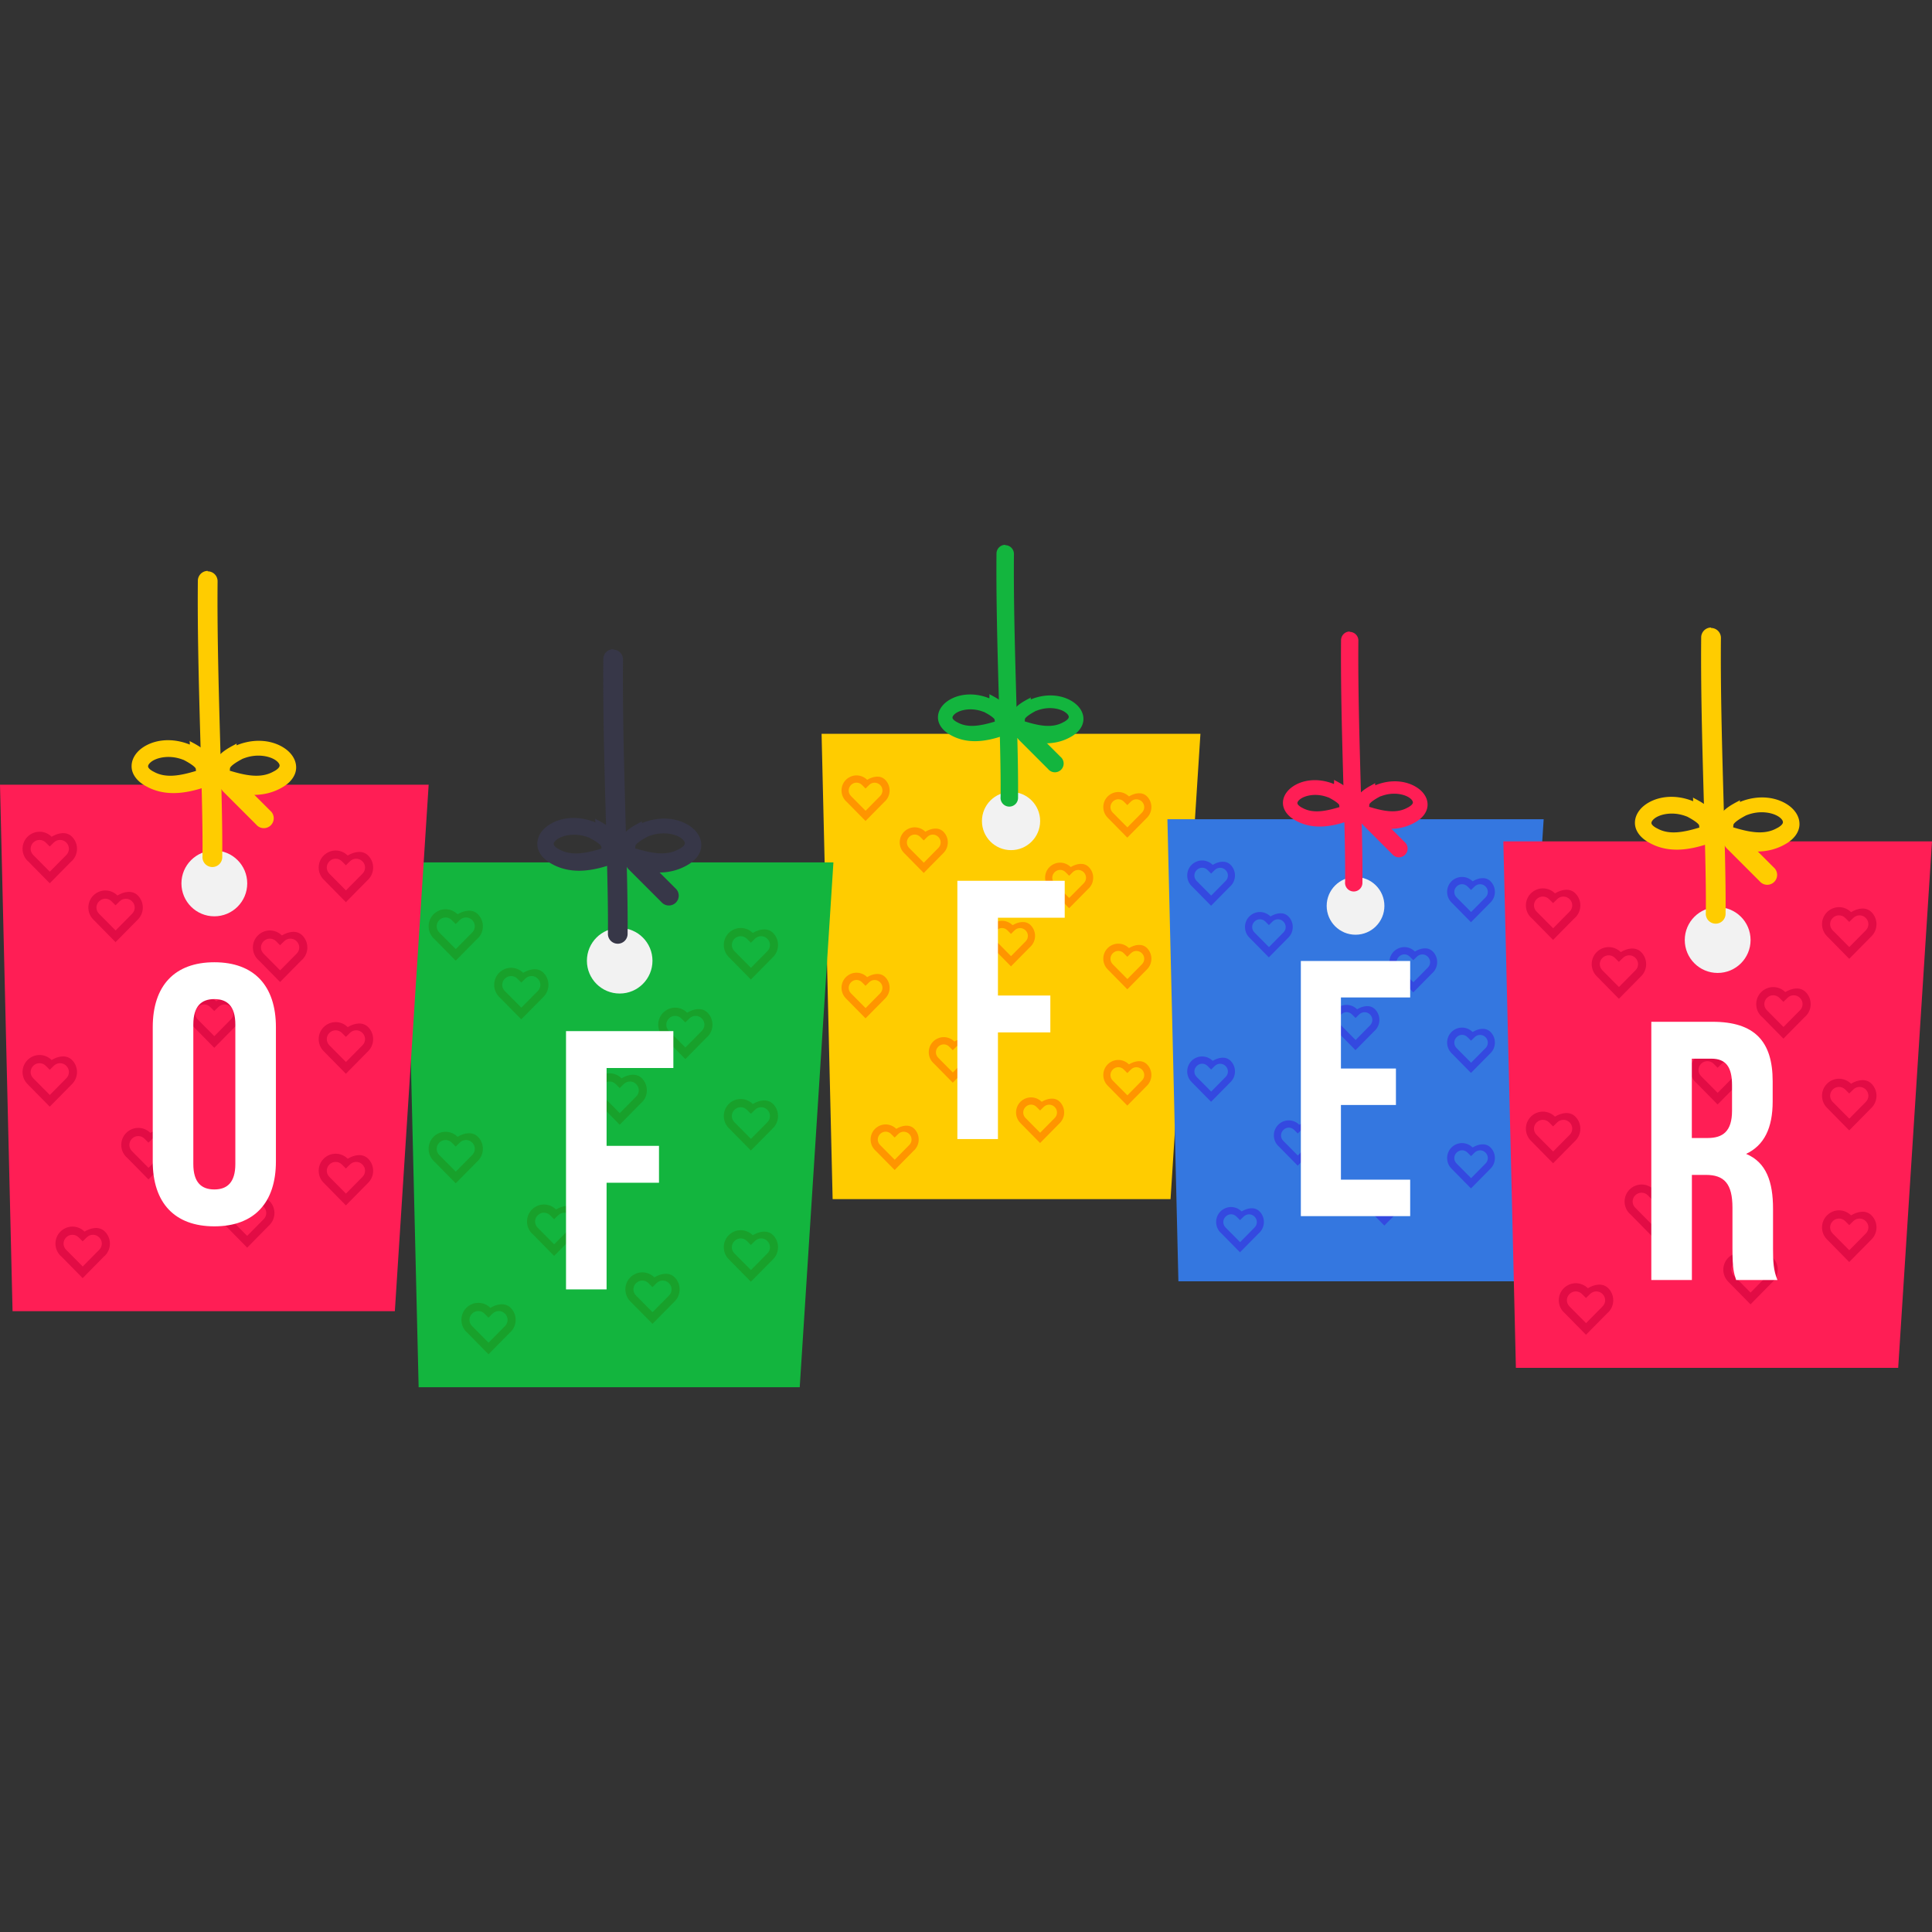 <svg xmlns="http://www.w3.org/2000/svg" width="32" height="32" viewBox="0 0 32 32"><rect x="0" y="0" width="32" height="32" fill="#333333" stroke="none"/><g transform="translate(0 -1020.362)"><path fill="#fc0" d="m 13.608,1032.516 6.275,0 -0.495,7.707 -5.597,0 z"/><circle cx="16.746" cy="1033.961" r=".482" fill="#f2f2f2"/><path style="line-height:normal;text-indent:0;text-align:start;text-decoration-line:none;text-decoration-style:solid;text-decoration-color:#000;text-transform:none;block-progression:tb;isolation:auto;mix-blend-mode:normal" fill="#13b53e" fill-rule="evenodd" d="m 16.649,1029.386 a 0.145,0.145 0 0 0 -0.144,0.146 c -0.013,1.376 0.078,3.096 0.068,4.029 a 0.145,0.145 0 1 0 0.289,0.01 c 0.01,-0.956 -0.081,-2.669 -0.068,-4.03 a 0.145,0.145 0 0 0 -0.145,-0.149 z" color="#000" font-family="sans-serif" font-weight="400" overflow="visible" white-space="normal"/><path style="line-height:normal;text-indent:0;text-align:start;text-decoration-line:none;text-decoration-style:solid;text-decoration-color:#000;text-transform:none;block-progression:tb;isolation:auto;mix-blend-mode:normal" fill="#13b53e" fill-rule="evenodd" d="M16.979 1032.37a.145.145 0 0 0-.101.248l.482.482a.145.145 0 1 0 .204-.204l-.482-.482a.145.145 0 0 0-.103-.044zM16.387 1031.929c-.274-.112-.544-.069-.71.058-.083.064-.147.159-.141.271.006.111.085.208.199.273.278.161.586.118.879.018a.12.12 0 0 0 .074-.026.12.12 0 0 0 .006-.01.12.12 0 0 0 .003-.01.12.12 0 0 0 .006-.01.12.12 0 0 0 .003-.01.12.12 0 0 0 .005-.01.12.12 0 0 0 .003-.01.12.12 0 0 0 .005-.01.12.12 0 0 0 .002-.01.12.12 0 0 0 .004-.01.12.12 0 0 0 .002-.01.12.12 0 0 0 .003-.01.12.12 0 0 0 .002-.01.12.12 0 0 0 .002-.01.12.12 0 0 0-.009-.089c-.003-.08-.004-.158-.05-.228-.057-.087-.146-.143-.277-.21a.12.12 0 0 0-.009-.01zm-.093.223c.11.057.161.098.178.123.004.01.003.031.006.039-.231.068-.445.113-.624.01a.12.12 0 0 0-.002 0c-.071-.04-.076-.066-.076-.076-0-.01.006-.035.047-.067.081-.062.272-.107.47-.027z" color="#000" font-family="sans-serif" font-weight="400" overflow="visible" white-space="normal"/><path style="line-height:normal;text-indent:0;text-align:start;text-decoration-line:none;text-decoration-style:solid;text-decoration-color:#000;text-transform:none;block-progression:tb;isolation:auto;mix-blend-mode:normal" fill="#13b53e" fill-rule="evenodd" d="m 17.071,1031.912 a 0.12,0.12 0 0 0 -0.009,0.01 c -0.135,0.069 -0.225,0.127 -0.283,0.215 -0.047,0.072 -0.049,0.153 -0.052,0.235 a 0.12,0.12 0 0 0 -0.007,0.092 0.12,0.12 0 0 0 0.002,0.01 0.12,0.12 0 0 0 0.002,0.01 0.12,0.12 0 0 0 0.004,0.01 0.12,0.12 0 0 0 0.002,0.01 0.12,0.12 0 0 0 0.005,0.01 0.12,0.12 0 0 0 8.1e-4,0 0.12,0.12 0 0 0 0.005,0.01 0.12,0.12 0 0 0 0.003,0.01 0.12,0.12 0 0 0 0.005,0.01 0.12,0.12 0 0 0 0.007,0.01 0.12,0.12 0 0 0 0.002,0 0.12,0.12 0 0 0 0.003,0 0.12,0.12 0 0 0 0.074,0.027 c 0.302,0.103 0.62,0.149 0.906,-0.017 2.6e-4,-2e-4 -2.5e-4,0 0,0 0.118,-0.066 0.198,-0.166 0.204,-0.28 0.006,-0.114 -0.059,-0.21 -0.144,-0.276 -0.17,-0.131 -0.447,-0.177 -0.728,-0.061 z m 0.094,0.223 c 0.205,-0.083 0.402,-0.036 0.487,0.03 0.043,0.033 0.051,0.06 0.05,0.072 -4.8e-4,0.013 -0.007,0.042 -0.081,0.083 a 0.12,0.12 0 0 0 -0.002,0 c -0.186,0.109 -0.407,0.064 -0.647,-0.01 0.003,-0.011 0.002,-0.039 0.007,-0.047 0.018,-0.027 0.072,-0.07 0.185,-0.13 z" color="#000" font-family="sans-serif" font-weight="400" overflow="visible" white-space="normal"/><path style="line-height:normal;text-indent:0;text-align:start;text-decoration-line:none;text-decoration-style:solid;text-decoration-color:#000;text-transform:none;block-progression:tb;isolation:auto;mix-blend-mode:normal" fill="#ff9500" fill-rule="evenodd" d="M18.523 1035.992c-.064 0-.128.025-.176.073-.097.097-.097.256 0 .353l.014.014.311.316.312-.316.014-.014c.097-.097.097-.256 0-.353-.082-.082-.203-.057-.299 0-.049-.048-.113-.073-.177-.073zm0 .12c.033 0 .066.013.091.039l.058.058.059-.058c.051-.051.131-.051.183 0 .051.052.051.131 0 .183l-.014.014-.227.23-.228-.23-.014-.014c-.051-.052-.051-.131 0-.183.026-.026.058-.039.091-.039zM14.187 1036.473c-.064 0-.128.025-.176.073-.097.097-.097.256 0 .353l.014.014.311.316.312-.316.014-.014c.097-.097.097-.256 0-.353-.082-.082-.203-.057-.299 0-.049-.048-.113-.073-.177-.073zm0 .12c.033 0 .066.013.091.039l.058.058.059-.058c.051-.051.131-.051.183 0 .051.052.051.131 0 .183l-.014.014-.227.23-.228-.23-.014-.014c-.051-.051-.051-.131 0-.183.026-.026.058-.039.091-.039zM16.596 1035.613c-.064 0-.128.026-.176.073-.097.097-.097.256 0 .353l0 0 .014.013.311.316.312-.316.014-.013 0 0c.097-.097.097-.256 0-.353-.082-.082-.203-.057-.299 0-.049-.048-.113-.073-.177-.073zm0 .12c.033 0 .066.013.091.039l.058.058.059-.058c.051-.051.131-.051.183 0 .051.051.051.131 0 .183l-.014.014-.227.23-.228-.23-.014-.014c-.051-.052-.051-.131 0-.183.026-.026.058-.039.091-.039zM15.151 1034.065c-.064 0-.128.025-.176.073-.097.097-.097.256 0 .353l.014.014.311.316.312-.316.014-.014c.097-.097.097-.256 0-.353-.082-.082-.203-.057-.299 0-.049-.048-.113-.073-.177-.073zm0 .12c.033 0 .066.013.091.039l.058.058.059-.058c.051-.051.131-.051.183 0 .051.052.051.131 0 .183l-.014.014-.227.23-.228-.23-.014-.014c-.051-.051-.051-.131 0-.183.026-.026.058-.039.091-.039zM17.559 1034.65c-.064 0-.128.026-.176.073-.097.097-.097.256 0 .353l0 0 .014.013.311.316.312-.316.014-.013 0 0c.097-.097.097-.256 0-.353-.082-.082-.203-.057-.299 0-.049-.048-.113-.073-.177-.073zm0 .12c.033 0 .066.013.091.039l.058.058.059-.058c.051-.051.131-.051.183 0 .051.052.051.131 0 .183l-.014.014-.227.229-.228-.229-.014-.014c-.051-.052-.051-.131 0-.183.026-.026.058-.039.091-.039zM15.632 1037.54c-.064 0-.128.026-.176.073-.097.097-.097.256 0 .353l0 0 .014.013.311.316.312-.316.014-.013 0 0c.097-.097.097-.256 0-.353-.082-.082-.203-.057-.299 0-.049-.048-.113-.073-.177-.073zm0 .12c.033 0 .066.013.091.039l.058.058.059-.058c.051-.051.131-.051.183 0 .051.052.051.131 0 .183l-.014.014-.227.23-.228-.23-.014-.014c-.051-.051-.051-.131 0-.183.026-.026.058-.039.091-.039zM17.078 1038.538c-.064 0-.128.026-.176.073-.097.097-.097.256 0 .353l.014.014.311.316.312-.316.014-.014c.097-.097.097-.256 0-.353-.082-.082-.203-.057-.299 0-.049-.048-.113-.073-.177-.073zm0 .12c.033 0 .066.013.091.039l.058.058.059-.058c.051-.051.131-.051.183 0 .051.052.051.131 0 .183l-.014.014-.227.23-.228-.23-.014-.014c-.051-.052-.051-.131 0-.183.026-.026.058-.039.091-.039zM14.669 1038.986c-.064 0-.128.026-.176.073-.097.097-.097.256 0 .353l0 0 .014.013.311.316.312-.316.014-.013 0 0c.097-.097.097-.256 0-.353-.082-.082-.203-.057-.299 0-.049-.048-.113-.073-.177-.073zm0 .12c.033 0 .066.013.091.039l.058.058.059-.058c.051-.051.131-.051.183 0 .051.052.051.131 0 .182l-.014.014-.227.23-.228-.23-.014-.014c-.051-.052-.051-.131 0-.182.026-.026.058-.039.091-.039zM18.523 1037.918c-.064 0-.128.025-.176.073-.097.097-.097.256 0 .353l.014.014.311.316.312-.316.014-.014c.097-.097.097-.256 0-.353-.082-.082-.203-.057-.299 0-.049-.048-.113-.073-.177-.073zm0 .12c.033 0 .066.013.091.039l.058.058.059-.058c.051-.051.131-.051.183 0 .051.052.051.131 0 .183l-.014.014-.227.23-.228-.23-.014-.014c-.051-.052-.051-.131 0-.183.026-.026.058-.039.091-.039zM18.523 1033.48c-.064 0-.128.026-.176.073-.097.097-.097.256 0 .353l.014.014.311.316.312-.316.014-.014c.097-.097.097-.256 0-.353-.082-.082-.203-.057-.299 0-.049-.048-.113-.073-.177-.073zm0 .12c.033 0 .066.013.091.039l.058.058.059-.058c.051-.051.131-.051.183 0 .051.052.051.131 0 .183l-.014.014-.227.23-.228-.23-.014-.014c-.051-.052-.051-.131 0-.183.026-.026.058-.039.091-.039zM14.187 1033.205c-.064 0-.128.026-.176.073-.097.097-.097.256 0 .353l0 0 .014.013.311.316.312-.316.014-.013 0 0c.097-.097.097-.256 0-.353-.082-.082-.203-.057-.299 0-.049-.048-.113-.073-.177-.073zm0 .12c.033 0 .066.013.091.039l.058.058.059-.058c.051-.051.131-.051.183 0 .051.051.051.131 0 .183l-.014.014-.227.23-.228-.23-.014-.014c-.051-.052-.051-.131 0-.183.026-.026.058-.039.091-.039z" color="#000" font-family="sans-serif" font-weight="400" overflow="visible" white-space="normal"/><path fill="#13b53e" d="m 6.726,1034.646 7.078,0 -0.558,8.693 -6.312,0 z"/><circle cx="10.264" cy="1036.275" r=".543" fill="#f2f2f2"/><path style="line-height:normal;text-indent:0;text-align:start;text-decoration-line:none;text-decoration-style:solid;text-decoration-color:#000;text-transform:none;block-progression:tb;isolation:auto;mix-blend-mode:normal" fill="#373748" fill-rule="evenodd" d="m 10.155,1031.115 a 0.163,0.163 0 0 0 -0.162,0.165 c -0.015,1.552 0.087,3.491 0.076,4.545 a 0.163,0.163 0 1 0 0.326,0.01 c 0.011,-1.078 -0.091,-3.01 -0.076,-4.545 a 0.163,0.163 0 0 0 -0.163,-0.168 z" color="#000" font-family="sans-serif" font-weight="400" overflow="visible" white-space="normal"/><path style="line-height:normal;text-indent:0;text-align:start;text-decoration-line:none;text-decoration-style:solid;text-decoration-color:#000;text-transform:none;block-progression:tb;isolation:auto;mix-blend-mode:normal" fill="#373748" fill-rule="evenodd" d="M10.527 1034.481a.163.163 0 0 0-.114.28l.543.543a.163.163 0 1 0 .23-.23l-.543-.543a.163.163 0 0 0-.117-.05zM9.86 1033.983c-.31-.127-.613-.078-.801.066-.094.072-.166.179-.159.306.006.125.096.235.225.308.313.182.661.133.991.021a.136.136 0 0 0 .084-.029.136.136 0 0 0 .007-.01.136.136 0 0 0 .003-.01.136.136 0 0 0 .006-.01.136.136 0 0 0 .003-.01.136.136 0 0 0 .006-.01.136.136 0 0 0 .003-.01.136.136 0 0 0 .006-.01.136.136 0 0 0 .002-.01.136.136 0 0 0 .004-.01.136.136 0 0 0 .002-.01.136.136 0 0 0 .003-.01.136.136 0 0 0 .002-.01.136.136 0 0 0 .002-.01.136.136 0 0 0-.011-.101c-.004-.089-.005-.179-.056-.257-.065-.098-.164-.161-.312-.237a.136.136 0 0 0-.011-.01zm-.105.252c.124.064.182.11.201.139.005.01.004.035.007.044-.261.077-.502.127-.704.01a.136.136 0 0 0-.002 0c-.08-.044-.085-.074-.086-.086-.001-.012.007-.04.053-.075.092-.07.307-.121.531-.031z" color="#000" font-family="sans-serif" font-weight="400" overflow="visible" white-space="normal"/><path style="line-height:normal;text-indent:0;text-align:start;text-decoration-line:none;text-decoration-style:solid;text-decoration-color:#000;text-transform:none;block-progression:tb;isolation:auto;mix-blend-mode:normal" fill="#373748" fill-rule="evenodd" d="m 10.631,1033.964 a 0.136,0.136 0 0 0 -0.011,0.01 c -0.152,0.078 -0.254,0.143 -0.319,0.243 -0.053,0.081 -0.055,0.172 -0.058,0.265 a 0.136,0.136 0 0 0 -0.008,0.104 0.136,0.136 0 0 0 0.002,0.01 0.136,0.136 0 0 0 0.002,0.01 0.136,0.136 0 0 0 0.004,0.012 0.136,0.136 0 0 0 0.002,0.01 0.136,0.136 0 0 0 0.006,0.01 0.136,0.136 0 0 0 8e-4,0 0.136,0.136 0 0 0 0.006,0.01 0.136,0.136 0 0 0 0.003,0.01 0.136,0.136 0 0 0 0.006,0.01 0.136,0.136 0 0 0 0.008,0.01 0.136,0.136 0 0 0 0.002,0 0.136,0.136 0 0 0 0.003,0 0.136,0.136 0 0 0 0.084,0.031 c 0.341,0.116 0.699,0.169 1.022,-0.019 2.8e-4,-10e-5 -3e-4,0 0,0 0.133,-0.075 0.224,-0.187 0.23,-0.315 0.006,-0.128 -0.066,-0.237 -0.162,-0.311 -0.192,-0.148 -0.504,-0.199 -0.821,-0.069 z m 0.106,0.251 c 0.232,-0.093 0.454,-0.041 0.55,0.033 0.048,0.037 0.057,0.067 0.056,0.082 -5.4e-4,0.014 -0.008,0.047 -0.091,0.093 a 0.136,0.136 0 0 0 -0.002,0 c -0.209,0.123 -0.459,0.072 -0.73,-0.01 0.004,-0.013 0.002,-0.043 0.008,-0.053 0.02,-0.031 0.081,-0.079 0.209,-0.146 z" color="#000" font-family="sans-serif" font-weight="400" overflow="visible" white-space="normal"/><path style="line-height:normal;text-indent:0;text-align:start;text-decoration-line:none;text-decoration-style:solid;text-decoration-color:#000;text-transform:none;block-progression:tb;isolation:auto;mix-blend-mode:normal" fill="#18a12b" fill-rule="evenodd" d="M12.268 1038.565c-.072 0-.144.028-.198.083-.109.109-.109.288 0 .398l.016.016.351.356.352-.356.016-.016c.109-.11.109-.289 0-.398-.093-.093-.229-.064-.337 0-.055-.055-.128-.083-.199-.083zm0 .136c.037 0 .074.014.103.043l.066.066.067-.066c.058-.057.148-.058.206 0 .058.058.058.148 0 .206l-.016.016-.256.259-.257-.259-.016-.016c-.058-.058-.058-.148 0-.206.029-.029.066-.043.103-.043zM7.379 1039.108c-.072 0-.144.028-.198.083-.109.109-.109.288 0 .398l.016.016.351.356.352-.356.016-.016c.109-.11.109-.289 0-.398-.093-.093-.229-.064-.337 0-.055-.055-.128-.083-.199-.083zm0 .136c.037 0 .074.014.103.043l.066.066.067-.066c.058-.057.148-.058.206 0 .058.058.058.148 0 .206l-.016.016-.256.259-.257-.259-.016-.016c-.058-.058-.058-.148 0-.206.029-.029.066-.043.103-.043zM10.095 1038.139c-.072 0-.144.029-.198.083-.109.11-.109.288 0 .398l0 0 .016.014.351.357.352-.357.016-.014 0 0c.109-.11.109-.288 0-.398-.093-.093-.229-.064-.337 0-.055-.055-.128-.083-.199-.083zm0 .136c.037 0 .074.014.103.043l.066.066.067-.066c.058-.057.148-.058.206 0 .058.058.058.148 0 .206l-.016.016-.256.259-.257-.259-.016-.016c-.058-.058-.058-.148 0-.206.029-.029.066-.043.103-.043zM8.465 1036.392c-.072 0-.144.028-.198.083-.109.109-.109.288 0 .398l.016.016.351.356.352-.356.016-.016c.109-.11.109-.289 0-.398-.093-.093-.229-.064-.337 0-.055-.055-.128-.083-.199-.083zm0 .136c.037 0 .074.014.103.043l.066.066.067-.066c.058-.057.148-.058.206 0 .058.058.058.148 0 .206l-.016.016-.256.259-.257-.259-.016-.016c-.058-.058-.058-.148 0-.206.029-.029.066-.043.103-.043zM11.182 1037.052c-.072 0-.144.029-.198.083-.109.11-.109.288 0 .398l0 0 .016.014.351.357.352-.357.016-.014 0 0c.109-.11.109-.288 0-.398-.093-.093-.229-.064-.337 0-.055-.055-.128-.083-.199-.083zm0 .136c.037 0 .074.014.103.043l.066.066.067-.066c.058-.057.148-.058.206 0 .058.058.058.148 0 .206l-.016.016-.256.259-.257-.259-.016-.016c-.058-.058-.058-.148 0-.206.029-.029.066-.043.103-.043zM9.009 1040.312c-.072 0-.144.029-.198.083-.109.109-.109.288 0 .398l0 0 .016.014.351.357.352-.357.016-.014 0 0c.109-.11.109-.289 0-.398-.093-.093-.229-.064-.337 0-.055-.055-.128-.083-.199-.083zm0 .136c.037 0 .074.014.103.043l.066.066.067-.066c.058-.057.148-.058.206 0 .058.058.058.148 0 .206l-.016.016-.256.259-.257-.259-.016-.016c-.058-.058-.058-.148 0-.206.029-.029.066-.043.103-.043zM10.638 1041.436c-.072 0-.144.029-.198.083-.109.11-.109.288 0 .398l.016.016.351.356.352-.356.016-.016c.109-.11.109-.289 0-.398-.093-.093-.229-.064-.337 0-.055-.055-.128-.083-.199-.083zm0 .136c.037 0 .074.014.103.043l.066.066.067-.066c.058-.057.148-.058.206 0 .058.058.058.148 0 .206l-.016.016-.256.259-.257-.259-.016-.016c-.058-.058-.058-.148 0-.206.029-.029.066-.043.103-.043zM7.922 1041.941c-.072 0-.144.029-.198.083-.109.11-.109.288 0 .398l0 0 .016.014.351.357.352-.357.016-.014 0 0c.109-.109.109-.288 0-.398-.093-.093-.229-.064-.337 0-.055-.055-.128-.083-.199-.083zm0 .136c.037 0 .074.014.103.043l.066.066.067-.066c.058-.057.148-.058.206 0 .058.058.058.148 0 .206l-.016.016-.256.259-.257-.259-.016-.016c-.058-.058-.058-.148 0-.206.029-.029.066-.043.103-.043zM12.268 1040.738c-.072 0-.144.028-.198.083-.109.109-.109.288 0 .398l.016.016.351.356.352-.356.016-.016c.109-.11.109-.289 0-.398-.093-.093-.229-.064-.337 0-.055-.055-.128-.083-.199-.083zm0 .136c.037 0 .074.014.103.043l.066.066.067-.066c.058-.057.148-.058.206 0 .058.058.058.148 0 .206l-.016.016-.256.259-.257-.259-.016-.016c-.058-.058-.058-.148 0-.206.029-.029.066-.043.103-.043zM12.268 1035.732c-.072 0-.144.029-.198.083-.109.11-.109.288 0 .398l.016.016.351.357.352-.357.016-.016c.109-.11.109-.288 0-.398-.093-.093-.229-.064-.337 0-.055-.055-.128-.083-.199-.083zm0 .136c.037 0 .074.014.103.043l.066.066.067-.066c.058-.057.148-.058.206 0 .058.058.058.148 0 .206l-.016.016-.256.259-.257-.259-.016-.016c-.058-.058-.058-.148 0-.206.029-.029.066-.043.103-.043zM7.379 1035.422c-.072 0-.144.029-.198.083-.109.11-.109.288 0 .398l0 0 .016.014.351.357.352-.357.016-.014 0 0c.109-.109.109-.288 0-.398-.093-.093-.229-.064-.337 0-.055-.055-.128-.083-.199-.083zm0 .136c.037 0 .074.014.103.043l.066.066.067-.066c.058-.057.148-.058.206 0 .058.058.058.148 0 .206l-.016.016-.256.259-.257-.259-.016-.016c-.058-.058-.058-.148 0-.206.029-.029.066-.043.103-.043z" color="#000" font-family="sans-serif" font-weight="400" overflow="visible" white-space="normal"/><path fill="#3477e0" d="m 19.336,1033.931 6.232,0 -0.492,7.653 -5.558,0 z"/><circle cx="22.452" cy="1035.366" r=".478" fill="#f2f2f2"/><path style="line-height:normal;text-indent:0;text-align:start;text-decoration-line:none;text-decoration-style:solid;text-decoration-color:#000;text-transform:none;block-progression:tb;isolation:auto;mix-blend-mode:normal" fill="#ff1e55" fill-rule="evenodd" d="m 22.355,1030.822 a 0.144,0.144 0 0 0 -0.143,0.145 c -0.013,1.366 0.077,3.074 0.067,4.001 a 0.144,0.144 0 1 0 0.287,0.01 c 0.01,-0.949 -0.08,-2.65 -0.067,-4.002 a 0.144,0.144 0 0 0 -0.144,-0.148 z" color="#000" font-family="sans-serif" font-weight="400" overflow="visible" white-space="normal"/><path style="line-height:normal;text-indent:0;text-align:start;text-decoration-line:none;text-decoration-style:solid;text-decoration-color:#000;text-transform:none;block-progression:tb;isolation:auto;mix-blend-mode:normal" fill="#ff1e55" fill-rule="evenodd" d="M22.683 1033.786a.144.144 0 0 0-.1.247l.478.478a.144.144 0 1 0 .203-.203l-.478-.478a.144.144 0 0 0-.103-.044zM22.095 1033.348c-.273-.111-.54-.069-.705.058-.083.064-.146.158-.14.269.006.11.085.207.198.271.276.16.582.117.873.018a.12.12 0 0 0 .074-.025.12.12 0 0 0 .006-.01.12.12 0 0 0 .003-.01.12.12 0 0 0 .006-.01.12.12 0 0 0 .003-.01.12.12 0 0 0 .005-.01.12.12 0 0 0 .003-.01.12.12 0 0 0 .005-.01.12.12 0 0 0 .002-.01.12.12 0 0 0 .004-.01.12.12 0 0 0 .002-.01.12.12 0 0 0 .003-.01.12.12 0 0 0 .002-.01.12.12 0 0 0 .002-.01.12.12 0 0 0-.009-.089c-.003-.079-.004-.157-.05-.226-.057-.086-.145-.142-.275-.208a.12.12 0 0 0-.009-.01zm-.092.221c.109.057.16.097.177.122.004.01.003.031.006.039-.23.068-.442.112-.619.01a.12.12 0 0 0-.002 0c-.07-.039-.075-.065-.076-.076-0-.01.006-.035.047-.066.081-.062.27-.106.467-.027z" color="#000" font-family="sans-serif" font-weight="400" overflow="visible" white-space="normal"/><path style="line-height:normal;text-indent:0;text-align:start;text-decoration-line:none;text-decoration-style:solid;text-decoration-color:#000;text-transform:none;block-progression:tb;isolation:auto;mix-blend-mode:normal" fill="#ff1e55" fill-rule="evenodd" d="m 22.775,1033.331 a 0.12,0.12 0 0 0 -0.009,0.01 c -0.134,0.069 -0.223,0.126 -0.281,0.214 -0.047,0.071 -0.048,0.152 -0.051,0.234 a 0.12,0.12 0 0 0 -0.007,0.092 0.12,0.12 0 0 0 0.002,0.01 0.12,0.12 0 0 0 0.002,0.01 0.12,0.12 0 0 0 0.004,0.01 0.12,0.12 0 0 0 0.002,0.01 0.12,0.12 0 0 0 0.005,0.01 0.12,0.12 0 0 0 8e-4,0 0.12,0.12 0 0 0 0.005,0.01 0.12,0.12 0 0 0 0.003,0.01 0.12,0.12 0 0 0 0.005,0.01 0.12,0.12 0 0 0 0.007,0.01 0.12,0.12 0 0 0 0.002,0 0.12,0.12 0 0 0 0.003,0 0.12,0.12 0 0 0 0.074,0.027 c 0.3,0.102 0.616,0.149 0.9,-0.017 2.5e-4,-2e-4 -2.7e-4,0 0,0 0.117,-0.066 0.197,-0.165 0.203,-0.278 0.006,-0.113 -0.058,-0.209 -0.143,-0.274 -0.169,-0.13 -0.444,-0.175 -0.723,-0.06 z m 0.093,0.221 c 0.204,-0.082 0.4,-0.035 0.484,0.029 0.042,0.032 0.05,0.06 0.05,0.072 -4.8e-4,0.013 -0.007,0.041 -0.08,0.082 a 0.12,0.12 0 0 0 -0.002,0 c -0.184,0.108 -0.405,0.063 -0.643,-0.01 0.003,-0.011 0.002,-0.039 0.007,-0.047 0.018,-0.027 0.071,-0.07 0.184,-0.129 z" color="#000" font-family="sans-serif" font-weight="400" overflow="visible" white-space="normal"/><path style="line-height:normal;text-indent:0;text-align:start;text-decoration-line:none;text-decoration-style:solid;text-decoration-color:#000;text-transform:none;block-progression:tb;isolation:auto;mix-blend-mode:normal" fill="#3449e0" fill-rule="evenodd" d="M24.216 1037.382c-.064 0-.127.025-.175.073-.096.096-.096.254 0 .35l.014.014.309.314.31-.314.014-.014c.096-.096.096-.254 0-.35-.082-.082-.202-.057-.297 0-.048-.048-.112-.073-.176-.073zm0 .12c.033 0 .065.013.091.039l.058.058.059-.058c.051-.05.131-.051.181 0 .051.051.051.13 0 .181l-.014.014-.225.228-.226-.228-.014-.014c-.051-.051-.051-.13 0-.181.026-.026.058-.039.091-.039zM19.911 1037.86c-.064 0-.127.025-.175.073-.096.096-.096.254 0 .35l.014.014.309.314.31-.314.014-.014c.096-.096.096-.254 0-.35-.082-.082-.202-.057-.297 0-.048-.048-.112-.073-.176-.073zm0 .12c.033 0 .065.013.091.039l.058.058.059-.058c.051-.05.131-.051.181 0 .051.051.051.13 0 .181l-.014.014-.225.228-.226-.228-.014-.014c-.051-.051-.051-.13 0-.181.026-.026.058-.039.091-.039zM22.303 1037.006c-.064 0-.127.026-.175.073-.096.096-.096.254 0 .35l0 0 .014.013.309.314.31-.314.014-.013 0 0c.096-.096.096-.254 0-.35-.082-.082-.202-.057-.297 0-.048-.048-.112-.073-.176-.073zm0 .12c.033 0 .065.013.091.039l.058.058.059-.058c.051-.05.131-.051.181 0 .051.051.051.13 0 .181l-.014.014-.225.228-.226-.228-.014-.014c-.051-.051-.051-.13 0-.181.026-.026.058-.039.091-.039zM20.868 1035.468c-.064 0-.127.025-.175.073-.096.096-.096.254 0 .35l.014.014.309.314.31-.314.014-.014c.096-.097.096-.254 0-.35-.082-.082-.202-.057-.297 0-.048-.048-.112-.073-.176-.073zm0 .12c.033 0 .065.013.091.038l.058.058.059-.058c.051-.05.131-.051.181 0 .051.051.051.13 0 .181l-.014.014-.225.228-.226-.228-.014-.014c-.051-.051-.051-.13 0-.181.026-.026.058-.038.091-.038zM23.26 1036.049c-.064 0-.127.026-.175.073-.096.096-.096.254 0 .35l0 0 .014.013.309.314.31-.314.014-.013 0 0c.096-.096.096-.254 0-.35-.082-.082-.202-.057-.297 0-.048-.048-.112-.073-.176-.073zm0 .12c.033 0 .065.013.091.039l.058.058.059-.058c.051-.05.131-.051.181 0 .051.051.051.13 0 .181l-.014.014-.225.228-.226-.228-.014-.014c-.051-.051-.051-.13 0-.181.026-.025.058-.039.091-.039zM21.346 1038.919c-.064 0-.127.025-.175.073-.096.096-.096.254 0 .35l0 0 .014.013.309.314.31-.314.014-.013 0 0c.096-.096.096-.254 0-.35-.082-.082-.202-.057-.297 0-.048-.048-.112-.073-.176-.073zm0 .12c.033 0 .065.013.091.039l.058.058.059-.058c.051-.05.131-.051.181 0 .051.051.051.13 0 .181l-.014.014-.225.228-.226-.228-.014-.014c-.051-.051-.051-.13 0-.181.026-.026.058-.039.091-.039zM22.781 1039.91c-.064 0-.127.026-.175.073-.096.096-.096.254 0 .35l.014.014.309.314.31-.314.014-.014c.096-.096.096-.254 0-.35-.082-.082-.202-.057-.297 0-.048-.048-.112-.073-.176-.073zm0 .12c.033 0 .065.013.091.039l.058.058.059-.058c.051-.05.131-.051.181 0 .051.051.051.13 0 .181l-.014.014-.225.228-.226-.228-.014-.014c-.051-.051-.051-.13 0-.181.026-.026.058-.039.091-.039zM20.39 1040.354c-.064 0-.127.026-.175.073-.096.096-.096.254 0 .35l0 0 .014.013.309.314.31-.314.014-.013 0 0c.096-.096.096-.254 0-.35-.082-.082-.202-.057-.297 0-.048-.048-.112-.073-.176-.073zm0 .12c.033 0 .065.013.091.039l.058.058.059-.058c.051-.05.131-.051.181 0 .051.051.051.13 0 .181l-.014.014-.225.228-.226-.228-.014-.014c-.051-.051-.051-.13 0-.181.026-.026.058-.039.091-.039zM24.216 1039.295c-.064 0-.127.025-.175.073-.096.096-.096.254 0 .35l.014.014.309.314.31-.314.014-.014c.096-.096.096-.254 0-.35-.082-.082-.202-.057-.297 0-.048-.048-.112-.073-.176-.073zm0 .119c.033 0 .065.013.091.039l.058.058.059-.058c.051-.05.131-.051.181 0 .051.051.051.13 0 .181l-.014.014-.225.228-.226-.228-.014-.014c-.051-.051-.051-.13 0-.181.026-.025.058-.039.091-.039zM24.216 1034.887c-.064 0-.127.025-.175.072-.096.096-.096.254 0 .35l.014.014.309.314.31-.314.014-.014c.096-.096.096-.254 0-.35-.082-.082-.202-.057-.297 0-.048-.048-.112-.072-.176-.072zm0 .12c.033 0 .065.013.091.038l.058.058.059-.058c.051-.05.131-.051.181 0 .051.051.051.13 0 .181l-.014.014-.225.228-.226-.228-.014-.014c-.051-.051-.051-.13 0-.181.026-.026.058-.038.091-.038zM19.911 1034.614c-.064 0-.127.026-.175.073-.096.096-.096.254 0 .35l0 0 .014.013.309.314.31-.314.014-.013 0 0c.096-.096.096-.254 0-.35-.082-.082-.202-.057-.297 0-.048-.048-.112-.073-.176-.073zm0 .12c.033 0 .065.013.091.039l.058.058.059-.058c.051-.05.131-.051.181 0 .051.051.051.13 0 .181l-.014.014-.225.228-.226-.228-.014-.014c-.051-.051-.051-.13 0-.181.026-.026.058-.039.091-.039z" color="#000" font-family="sans-serif" font-weight="400" overflow="visible" white-space="normal"/><path fill="#ff1e55" d="m 0,1033.359 7.1,0 -0.56,8.72 -6.332,0 z"/><circle cx="3.55" cy="1034.994" r=".545" fill="#f2f2f2"/><path style="line-height:normal;text-indent:0;text-align:start;text-decoration-line:none;text-decoration-style:solid;text-decoration-color:#000;text-transform:none;block-progression:tb;isolation:auto;mix-blend-mode:normal" fill="#fc0" fill-rule="evenodd" d="m 3.44,1029.818 a 0.164,0.164 0 0 0 -0.163,0.165 c -0.015,1.556 0.088,3.502 0.077,4.559 a 0.164,0.164 0 1 0 0.327,0.01 c 0.011,-1.082 -0.092,-3.02 -0.077,-4.559 a 0.164,0.164 0 0 0 -0.164,-0.168 z" color="#000" font-family="sans-serif" font-weight="400" overflow="visible" white-space="normal"/><path style="line-height:normal;text-indent:0;text-align:start;text-decoration-line:none;text-decoration-style:solid;text-decoration-color:#000;text-transform:none;block-progression:tb;isolation:auto;mix-blend-mode:normal" fill="#fc0" fill-rule="evenodd" d="M3.813 1033.194a.164.164 0 0 0-.114.281l.545.545a.164.164 0 1 0 .231-.231l-.545-.545a.164.164 0 0 0-.117-.05zM3.144 1032.695c-.311-.127-.615-.078-.804.066-.094.072-.166.18-.16.307.006.126.096.236.226.309.314.182.663.133.994.021a.136.136 0 0 0 .084-.029.136.136 0 0 0 .007-.01.136.136 0 0 0 .003-.01.136.136 0 0 0 .006-.01.136.136 0 0 0 .003-.01.136.136 0 0 0 .006-.01.136.136 0 0 0 .003-.01.136.136 0 0 0 .006-.01.136.136 0 0 0 .002-.01.136.136 0 0 0 .004-.01.136.136 0 0 0 .002-.01.136.136 0 0 0 .003-.01.136.136 0 0 0 .002-.01.136.136 0 0 0 .002-.01.136.136 0 0 0-.011-.101c-.004-.09-.005-.179-.056-.258-.065-.098-.165-.161-.313-.237a.136.136 0 0 0-.011-.01zm-.105.252c.124.065.182.111.201.14.005.01.004.035.007.044-.261.078-.504.127-.706.01a.136.136 0 0 0-.002 0c-.08-.044-.086-.074-.086-.086-.001-.012.007-.04.053-.076.092-.071.308-.121.532-.031z" color="#000" font-family="sans-serif" font-weight="400" overflow="visible" white-space="normal"/><path style="line-height:normal;text-indent:0;text-align:start;text-decoration-line:none;text-decoration-style:solid;text-decoration-color:#000;text-transform:none;block-progression:tb;isolation:auto;mix-blend-mode:normal" fill="#fc0" fill-rule="evenodd" d="m 3.918,1032.676 a 0.136,0.136 0 0 0 -0.011,0.01 c -0.152,0.078 -0.255,0.143 -0.32,0.244 -0.053,0.081 -0.055,0.173 -0.059,0.266 a 0.136,0.136 0 0 0 -0.009,0.104 0.136,0.136 0 0 0 0.002,0.01 0.136,0.136 0 0 0 0.002,0.01 0.136,0.136 0 0 0 0.004,0.012 0.136,0.136 0 0 0 0.002,0.01 0.136,0.136 0 0 0 0.006,0.01 0.136,0.136 0 0 0 8.1e-4,0 0.136,0.136 0 0 0 0.006,0.01 0.136,0.136 0 0 0 0.003,0.01 0.136,0.136 0 0 0 0.006,0.01 0.136,0.136 0 0 0 0.009,0.01 0.136,0.136 0 0 0 0.002,0 0.136,0.136 0 0 0 0.003,0 0.136,0.136 0 0 0 0.084,0.031 c 0.342,0.117 0.702,0.169 1.025,-0.019 2.9e-4,-2e-4 -2.9e-4,0 0,0 0.133,-0.075 0.224,-0.188 0.231,-0.316 0.006,-0.129 -0.067,-0.238 -0.163,-0.312 -0.193,-0.148 -0.505,-0.2 -0.824,-0.069 z m 0.106,0.252 c 0.232,-0.094 0.455,-0.041 0.551,0.033 0.048,0.037 0.057,0.068 0.056,0.082 -5.5e-4,0.014 -0.008,0.047 -0.092,0.094 a 0.136,0.136 0 0 0 -0.002,0 c -0.21,0.123 -0.461,0.072 -0.732,-0.01 0.004,-0.013 0.002,-0.043 0.009,-0.053 0.02,-0.031 0.081,-0.08 0.21,-0.147 z" color="#000" font-family="sans-serif" font-weight="400" overflow="visible" white-space="normal"/><path style="line-height:normal;text-indent:0;text-align:start;text-decoration-line:none;text-decoration-style:solid;text-decoration-color:#000;text-transform:none;block-progression:tb;isolation:auto;mix-blend-mode:normal" fill="#e20c45" fill-rule="evenodd" d="M5.56 1037.291c-.072 0-.144.028-.199.083-.11.11-.11.289 0 .399l.016.016.352.358.353-.358.016-.016c.11-.11.11-.289 0-.399-.093-.093-.23-.065-.339 0-.055-.055-.128-.083-.2-.083zm0 .136c.037 0 .074.014.103.043l.066.066.067-.066c.058-.057.149-.058.207 0 .058.058.058.148 0 .206l-.016.016-.257.26-.258-.26-.016-.016c-.058-.058-.058-.148 0-.206.029-.029.066-.043.103-.043zM.655 1037.836c-.072 0-.144.028-.199.083-.11.11-.11.289 0 .399l.016.016.352.358.353-.358.016-.016c.11-.11.11-.289 0-.399-.093-.093-.23-.065-.338 0-.055-.055-.128-.083-.2-.083zm0 .136c.037 0 .074.014.103.043l.066.066.067-.066c.058-.057.149-.058.207 0 .058.058.058.148 0 .207l-.016.016-.257.26-.258-.26-.016-.016c-.058-.058-.058-.148 0-.207.029-.029.066-.043.103-.043zM3.38 1036.863c-.072 0-.144.029-.199.083-.11.11-.11.289 0 .399l0 0 .016.014.352.358.353-.358.016-.014 0 0c.11-.11.11-.289 0-.399-.093-.093-.23-.065-.338 0-.055-.055-.128-.083-.2-.083zm0 .136c.037 0 .074.014.103.043l.066.066.067-.066c.058-.057.149-.058.207 0 .058.058.058.148 0 .206l-.016.016-.257.26-.258-.26-.016-.016c-.058-.058-.058-.148 0-.206.029-.029.066-.043.103-.043zM1.745 1035.111c-.072 0-.144.028-.199.083-.11.11-.11.289 0 .399l.016.016.352.358.353-.358.016-.016c.11-.11.11-.289 0-.399-.093-.093-.23-.065-.338 0-.055-.055-.128-.083-.2-.083zm0 .136c.037 0 .074.015.103.044l.066.066.067-.066c.058-.057.149-.058.207 0 .058.058.058.148 0 .206l-.016.016-.257.26-.258-.26-.016-.016c-.058-.058-.058-.148 0-.206.029-.029.066-.044.103-.044zM4.47 1035.773c-.072 0-.144.029-.199.083-.11.11-.11.289 0 .399l0 0 .016.014.352.358.353-.358.016-.014 0 0c.11-.11.11-.289 0-.399-.093-.093-.23-.065-.339 0-.055-.055-.128-.083-.2-.083zm0 .136c.037 0 .074.014.103.043l.066.066.067-.066c.058-.057.149-.058.207 0 .058.058.058.148 0 .206l-.016.016-.257.26-.258-.26-.016-.016c-.058-.058-.058-.148 0-.206.029-.029.066-.043.103-.043zM2.29 1039.043c-.072 0-.144.029-.199.083-.11.11-.11.289 0 .399l0 0 .016.014.352.358.353-.358.016-.014 0 0c.11-.11.11-.289 0-.399-.093-.093-.23-.065-.338 0-.055-.055-.128-.083-.2-.083zm0 .136c.037 0 .074.014.103.043l.066.066.067-.066c.058-.057.149-.058.207 0 .058.058.058.148 0 .207l-.016.016-.257.26-.258-.26-.016-.016c-.058-.058-.058-.148 0-.207.029-.029.066-.043.103-.043zM3.925 1040.171c-.072 0-.144.029-.199.083-.11.11-.11.289 0 .399l.016.016.352.358.353-.358.016-.016c.11-.11.11-.289 0-.399-.093-.093-.23-.065-.339 0-.055-.055-.128-.083-.2-.083zm0 .136c.037 0 .074.014.103.043l.066.066.067-.066c.058-.057.149-.058.206 0 .058.058.058.148 0 .206l-.016.016-.257.26-.258-.26-.016-.016c-.058-.058-.058-.148 0-.206.029-.029.066-.043.103-.043zM1.2 1040.678c-.072 0-.144.029-.199.083-.11.11-.11.289 0 .399l0 0 .016.014.352.358.353-.358.016-.014 0 0c.11-.11.11-.289 0-.399-.093-.093-.23-.065-.338 0-.055-.055-.128-.083-.2-.083zm0 .136c.037 0 .074.014.103.043l.066.066.067-.066c.058-.057.149-.058.207 0 .058.058.058.148 0 .206l-.016.016-.257.26-.258-.26-.016-.016c-.058-.058-.058-.148 0-.206.029-.029.066-.043.103-.043zM5.56 1039.471c-.072 0-.144.028-.199.083-.11.11-.11.289 0 .399l.016.016.352.358.353-.358.016-.016c.11-.11.11-.289 0-.399-.093-.093-.23-.065-.339 0-.055-.055-.128-.083-.2-.083zm0 .136c.037 0 .074.014.103.043l.066.066.067-.066c.058-.057.149-.058.207 0 .058.058.058.148 0 .206l-.016.016-.257.26-.258-.26-.016-.016c-.058-.058-.058-.148 0-.206.029-.029.066-.043.103-.043zM5.56 1034.449c-.072 0-.144.029-.199.083-.11.11-.11.289 0 .399l.016.016.352.358.353-.358.016-.016c.11-.11.11-.289 0-.399-.093-.093-.23-.065-.339 0-.055-.055-.128-.083-.2-.083zm0 .136c.037 0 .074.014.103.043l.066.066.067-.066c.058-.057.149-.058.207 0 .058.058.058.148 0 .206l-.016.016-.257.26-.258-.26-.016-.016c-.058-.058-.058-.148 0-.206.029-.029.066-.043.103-.043zM.655 1034.138c-.072 0-.144.029-.199.083-.11.11-.11.289 0 .399l0 0 .016.014.352.358.353-.358.016-.014 0 0c.11-.11.11-.289 0-.399-.093-.093-.23-.065-.338 0-.055-.055-.128-.083-.2-.083zm0 .136c.037 0 .074.014.103.043l.066.066.067-.066c.058-.057.149-.058.207 0 .058.058.058.148 0 .207l-.016.016-.257.26-.258-.26-.016-.016c-.058-.058-.058-.148 0-.207.029-.029.066-.043.103-.043z" color="#000" font-family="sans-serif" font-weight="400" overflow="visible" white-space="normal"/><path style="line-height:125%;-inkscape-font-specification:'Bebas Neue Bold'" fill="#fff" d="m 22.21,1036.883 1.147,0 0,-0.604 -1.811,0 0,4.226 1.811,0 0,-0.604 -1.147,0 0,-1.237 0.911,0 0,-0.604 -0.911,0 0,-1.177 z" font-family="Bebas Neue" font-size="7.5" font-weight="700" letter-spacing="0" word-spacing="0"/><path fill="#ff1e55" d="m 24.9,1034.298 7.1,0 -0.56,8.72 -6.332,0 z"/><circle cx="28.45" cy="1035.932" r=".545" fill="#f2f2f2"/><path style="line-height:normal;text-indent:0;text-align:start;text-decoration-line:none;text-decoration-style:solid;text-decoration-color:#000;text-transform:none;block-progression:tb;isolation:auto;mix-blend-mode:normal" fill="#fc0" fill-rule="evenodd" d="m 28.34,1030.756 a 0.164,0.164 0 0 0 -0.163,0.165 c -0.015,1.556 0.088,3.502 0.077,4.559 a 0.164,0.164 0 1 0 0.327,0.01 c 0.011,-1.082 -0.092,-3.02 -0.077,-4.559 a 0.164,0.164 0 0 0 -0.164,-0.168 z" color="#000" font-family="sans-serif" font-weight="400" overflow="visible" white-space="normal"/><path style="line-height:normal;text-indent:0;text-align:start;text-decoration-line:none;text-decoration-style:solid;text-decoration-color:#000;text-transform:none;block-progression:tb;isolation:auto;mix-blend-mode:normal" fill="#fc0" fill-rule="evenodd" d="M28.714 1034.132a.164.164 0 0 0-.114.281l.545.545a.164.164 0 1 0 .231-.231l-.545-.545a.164.164 0 0 0-.117-.05zM28.044 1033.633c-.311-.127-.615-.078-.804.066-.094.072-.166.18-.16.306.006.126.096.236.226.309.314.182.663.133.994.021a.136.136 0 0 0 .084-.029.136.136 0 0 0 .007-.01.136.136 0 0 0 .003-.01.136.136 0 0 0 .006-.01.136.136 0 0 0 .003-.01.136.136 0 0 0 .006-.01.136.136 0 0 0 .003-.01.136.136 0 0 0 .006-.01.136.136 0 0 0 .002-.01.136.136 0 0 0 .004-.01.136.136 0 0 0 .002-.01.136.136 0 0 0 .003-.01.136.136 0 0 0 .002-.01.136.136 0 0 0 .002-.01.136.136 0 0 0-.011-.101c-.004-.09-.005-.179-.056-.258-.065-.098-.165-.161-.313-.237a.136.136 0 0 0-.011-.01zm-.105.252c.124.065.182.111.201.14.005.01.004.035.007.044-.261.078-.504.128-.706.01a.136.136 0 0 0-.002 0c-.08-.044-.086-.074-.086-.086-.001-.012.007-.04.053-.076.092-.071.308-.121.532-.031z" color="#000" font-family="sans-serif" font-weight="400" overflow="visible" white-space="normal"/><path style="line-height:normal;text-indent:0;text-align:start;text-decoration-line:none;text-decoration-style:solid;text-decoration-color:#000;text-transform:none;block-progression:tb;isolation:auto;mix-blend-mode:normal" fill="#fc0" fill-rule="evenodd" d="m 28.818,1033.614 a 0.136,0.136 0 0 0 -0.011,0.01 c -0.152,0.078 -0.255,0.143 -0.32,0.244 -0.053,0.081 -0.055,0.173 -0.059,0.266 a 0.136,0.136 0 0 0 -0.009,0.104 0.136,0.136 0 0 0 0.002,0.01 0.136,0.136 0 0 0 0.002,0.01 0.136,0.136 0 0 0 0.004,0.012 0.136,0.136 0 0 0 0.002,0.01 0.136,0.136 0 0 0 0.006,0.01 0.136,0.136 0 0 0 8.1e-4,0 0.136,0.136 0 0 0 0.006,0.01 0.136,0.136 0 0 0 0.003,0.01 0.136,0.136 0 0 0 0.006,0.01 0.136,0.136 0 0 0 0.009,0.01 0.136,0.136 0 0 0 0.002,0 0.136,0.136 0 0 0 0.003,0 0.136,0.136 0 0 0 0.084,0.031 c 0.342,0.117 0.702,0.169 1.025,-0.019 2.9e-4,-2e-4 -2.9e-4,0 0,0 0.133,-0.075 0.224,-0.188 0.231,-0.316 0.006,-0.129 -0.067,-0.238 -0.163,-0.312 -0.193,-0.148 -0.505,-0.2 -0.824,-0.069 z m 0.106,0.252 c 0.232,-0.094 0.455,-0.041 0.551,0.033 0.048,0.037 0.057,0.068 0.056,0.082 -5.4e-4,0.014 -0.008,0.047 -0.091,0.094 a 0.136,0.136 0 0 0 -0.002,0 c -0.21,0.123 -0.461,0.072 -0.732,-0.01 0.004,-0.013 0.002,-0.043 0.009,-0.053 0.02,-0.031 0.081,-0.08 0.21,-0.147 z" color="#000" font-family="sans-serif" font-weight="400" overflow="visible" white-space="normal"/><path style="line-height:normal;text-indent:0;text-align:start;text-decoration-line:none;text-decoration-style:solid;text-decoration-color:#000;text-transform:none;block-progression:tb;isolation:auto;mix-blend-mode:normal" fill="#e20c45" fill-rule="evenodd" d="M30.46 1038.229c-.072 0-.144.028-.199.083-.11.11-.11.289 0 .399l.016.016.352.358.353-.358.016-.016c.11-.11.11-.289 0-.399-.093-.093-.23-.065-.339 0-.055-.055-.128-.083-.2-.083zm0 .136c.037 0 .074.014.103.043l.066.066.067-.066c.058-.057.149-.058.207 0 .058.058.058.148 0 .206l-.016.016-.257.26-.258-.26-.016-.016c-.058-.058-.058-.148 0-.206.029-.029.066-.043.103-.043zM25.555 1038.774c-.072 0-.144.028-.199.083-.11.11-.11.289 0 .399l.016.016.352.358.353-.358.016-.016c.11-.11.11-.289 0-.399-.093-.093-.23-.065-.338 0-.055-.055-.128-.083-.2-.083zm0 .136c.037 0 .074.014.103.043l.066.066.067-.066c.058-.057.149-.058.207 0 .058.058.058.148 0 .206l-.016.016-.257.26-.258-.26-.016-.016c-.058-.058-.058-.148 0-.206.029-.029.066-.043.103-.043zM28.28 1037.802c-.072 0-.144.029-.199.083-.11.11-.11.289 0 .399l0 0 .016.014.352.358.353-.358.016-.014 0 0c.11-.11.11-.289 0-.399-.093-.093-.23-.065-.338 0-.055-.055-.128-.083-.2-.083zm0 .136c.037 0 .074.014.103.043l.066.066.067-.066c.058-.057.149-.058.207 0 .058.058.058.148 0 .206l-.016.016-.257.26-.258-.26-.016-.016c-.058-.058-.058-.148 0-.206.029-.029.066-.043.103-.043zM26.645 1036.049c-.072 0-.144.028-.199.083-.11.11-.11.289 0 .399l.016.016.352.358.353-.358.016-.016c.11-.11.11-.289 0-.399-.093-.093-.23-.065-.338 0-.055-.055-.128-.083-.2-.083zm0 .136c.037 0 .074.014.103.043l.066.066.067-.066c.058-.057.149-.058.207 0 .058.058.058.148 0 .206l-.016.016-.257.26-.258-.26-.016-.016c-.058-.058-.058-.148 0-.206.029-.029.066-.043.103-.043zM29.37 1036.711c-.072 0-.144.029-.199.083-.11.11-.11.289 0 .399l0 0 .016.014.352.358.353-.358.016-.014 0 0c.11-.11.11-.289 0-.399-.093-.093-.23-.065-.338 0-.055-.055-.128-.083-.2-.083zm0 .136c.037 0 .074.014.103.043l.066.066.067-.066c.058-.057.149-.058.207 0 .058.058.058.148 0 .206l-.016.016-.257.26-.258-.26-.016-.016c-.058-.058-.058-.148 0-.206.029-.029.066-.043.103-.043zM27.19 1039.981c-.072 0-.144.029-.199.083-.11.11-.11.289 0 .399l0 0 .016.014.352.358.353-.358.016-.014 0 0c.11-.11.11-.289 0-.399-.093-.093-.23-.065-.338 0-.055-.055-.128-.083-.2-.083zm0 .136c.037 0 .074.014.103.043l.066.066.067-.066c.058-.057.149-.058.206 0 .058.058.058.148 0 .206l-.016.016-.257.26-.258-.26-.016-.016c-.058-.058-.058-.148 0-.206.029-.029.066-.043.103-.043zM28.825 1041.11c-.072 0-.144.029-.199.083-.11.11-.11.289 0 .399l.016.016.352.358.353-.358.016-.016c.11-.11.11-.289 0-.399-.093-.093-.23-.065-.339 0-.055-.055-.128-.083-.2-.083zm0 .136c.037 0 .074.014.103.043l.066.066.067-.066c.058-.057.149-.058.207 0 .058.058.058.149 0 .206l-.016.016-.257.26-.258-.26-.016-.016c-.058-.058-.058-.148 0-.206.029-.029.066-.043.103-.043zM26.1 1041.616c-.072 0-.144.029-.199.083-.11.11-.11.289 0 .399l0 0 .016.014.352.358.353-.358.016-.014 0 0c.11-.11.11-.289 0-.399-.093-.093-.23-.065-.338 0-.055-.055-.128-.083-.2-.083zm0 .136c.037 0 .074.014.103.043l.066.066.067-.066c.058-.057.149-.058.207 0 .058.058.058.148 0 .206l-.016.016-.257.26-.258-.26-.016-.016c-.058-.058-.058-.148 0-.206.029-.029.066-.043.103-.043zM30.46 1040.409c-.072 0-.144.028-.199.083-.11.11-.11.289 0 .399l.016.016.352.358.353-.358.016-.016c.11-.11.11-.289 0-.399-.093-.093-.23-.065-.339 0-.055-.055-.128-.083-.2-.083zm0 .136c.037 0 .074.014.103.043l.066.066.067-.066c.058-.057.149-.058.207 0 .058.058.058.148 0 .206l-.016.016-.257.26-.258-.26-.016-.016c-.058-.058-.058-.148 0-.206.029-.029.066-.043.103-.043zM30.46 1035.387c-.072 0-.144.029-.199.083-.11.11-.11.289 0 .399l.016.016.352.358.353-.358.016-.016c.11-.11.11-.289 0-.399-.093-.093-.23-.065-.339 0-.055-.055-.128-.083-.2-.083zm0 .136c.037 0 .074.014.103.043l.066.066.067-.066c.058-.057.149-.058.207 0 .058.058.058.148 0 .206l-.016.016-.257.26-.258-.26-.016-.016c-.058-.058-.058-.148 0-.206.029-.029.066-.043.103-.043zM25.555 1035.076c-.072 0-.144.029-.199.083-.11.11-.11.289 0 .399l0 0 .016.014.352.358.353-.358.016-.014 0 0c.11-.11.11-.289 0-.399-.093-.093-.23-.065-.338 0-.055-.055-.128-.083-.2-.083zm0 .136c.037 0 .074.014.103.043l.066.066.067-.066c.058-.057.149-.058.207 0 .058.058.058.148 0 .206l-.016.016-.257.26-.258-.26-.016-.016c-.058-.058-.058-.148 0-.206.029-.029.066-.043.103-.043z" color="#000" font-family="sans-serif" font-weight="400" overflow="visible" white-space="normal"/><path style="line-height:125%;-inkscape-font-specification:'Bebas Neue Bold'" fill="#fff" d="M3.202 1037.332c0-.305.134-.422.348-.422.214 0 .348.116.348.422l0 2.309c0 .305-.134.422-.348.422-.214 0-.348-.116-.348-.422l0-2.309zm-.672 2.267c0 .684.36 1.075 1.02 1.075.66 0 1.02-.391 1.02-1.075l0-2.224c0-.684-.36-1.075-1.02-1.075-.66 0-1.02.391-1.02 1.075l0 2.224zM10.047 1038.052l1.106 0 0-.611-1.778 0 0 4.277.672 0 0-1.766.868 0 0-.611-.868 0 0-1.289zM16.529 1035.562l1.106 0 0-.611-1.778 0 0 4.277.672 0 0-1.766.868 0 0-.611-.868 0 0-1.289zM29.44 1041.563c-.067-.159-.073-.312-.073-.519l0-.66c0-.446-.11-.77-.446-.91.299-.141.44-.428.44-.868l0-.336c0-.66-.299-.984-.996-.984l-1.014 0 0 4.277.672 0 0-1.741.232 0c.305 0 .44.147.44.544l0 .672c0 .348.025.415.061.525l.684 0zm-1.094-3.666c.238 0 .342.134.342.44l0 .422c0 .342-.153.452-.403.452l-.263 0 0-1.314.324 0z" font-family="Bebas Neue" font-weight="700" letter-spacing="0" word-spacing="0"/></g></svg>